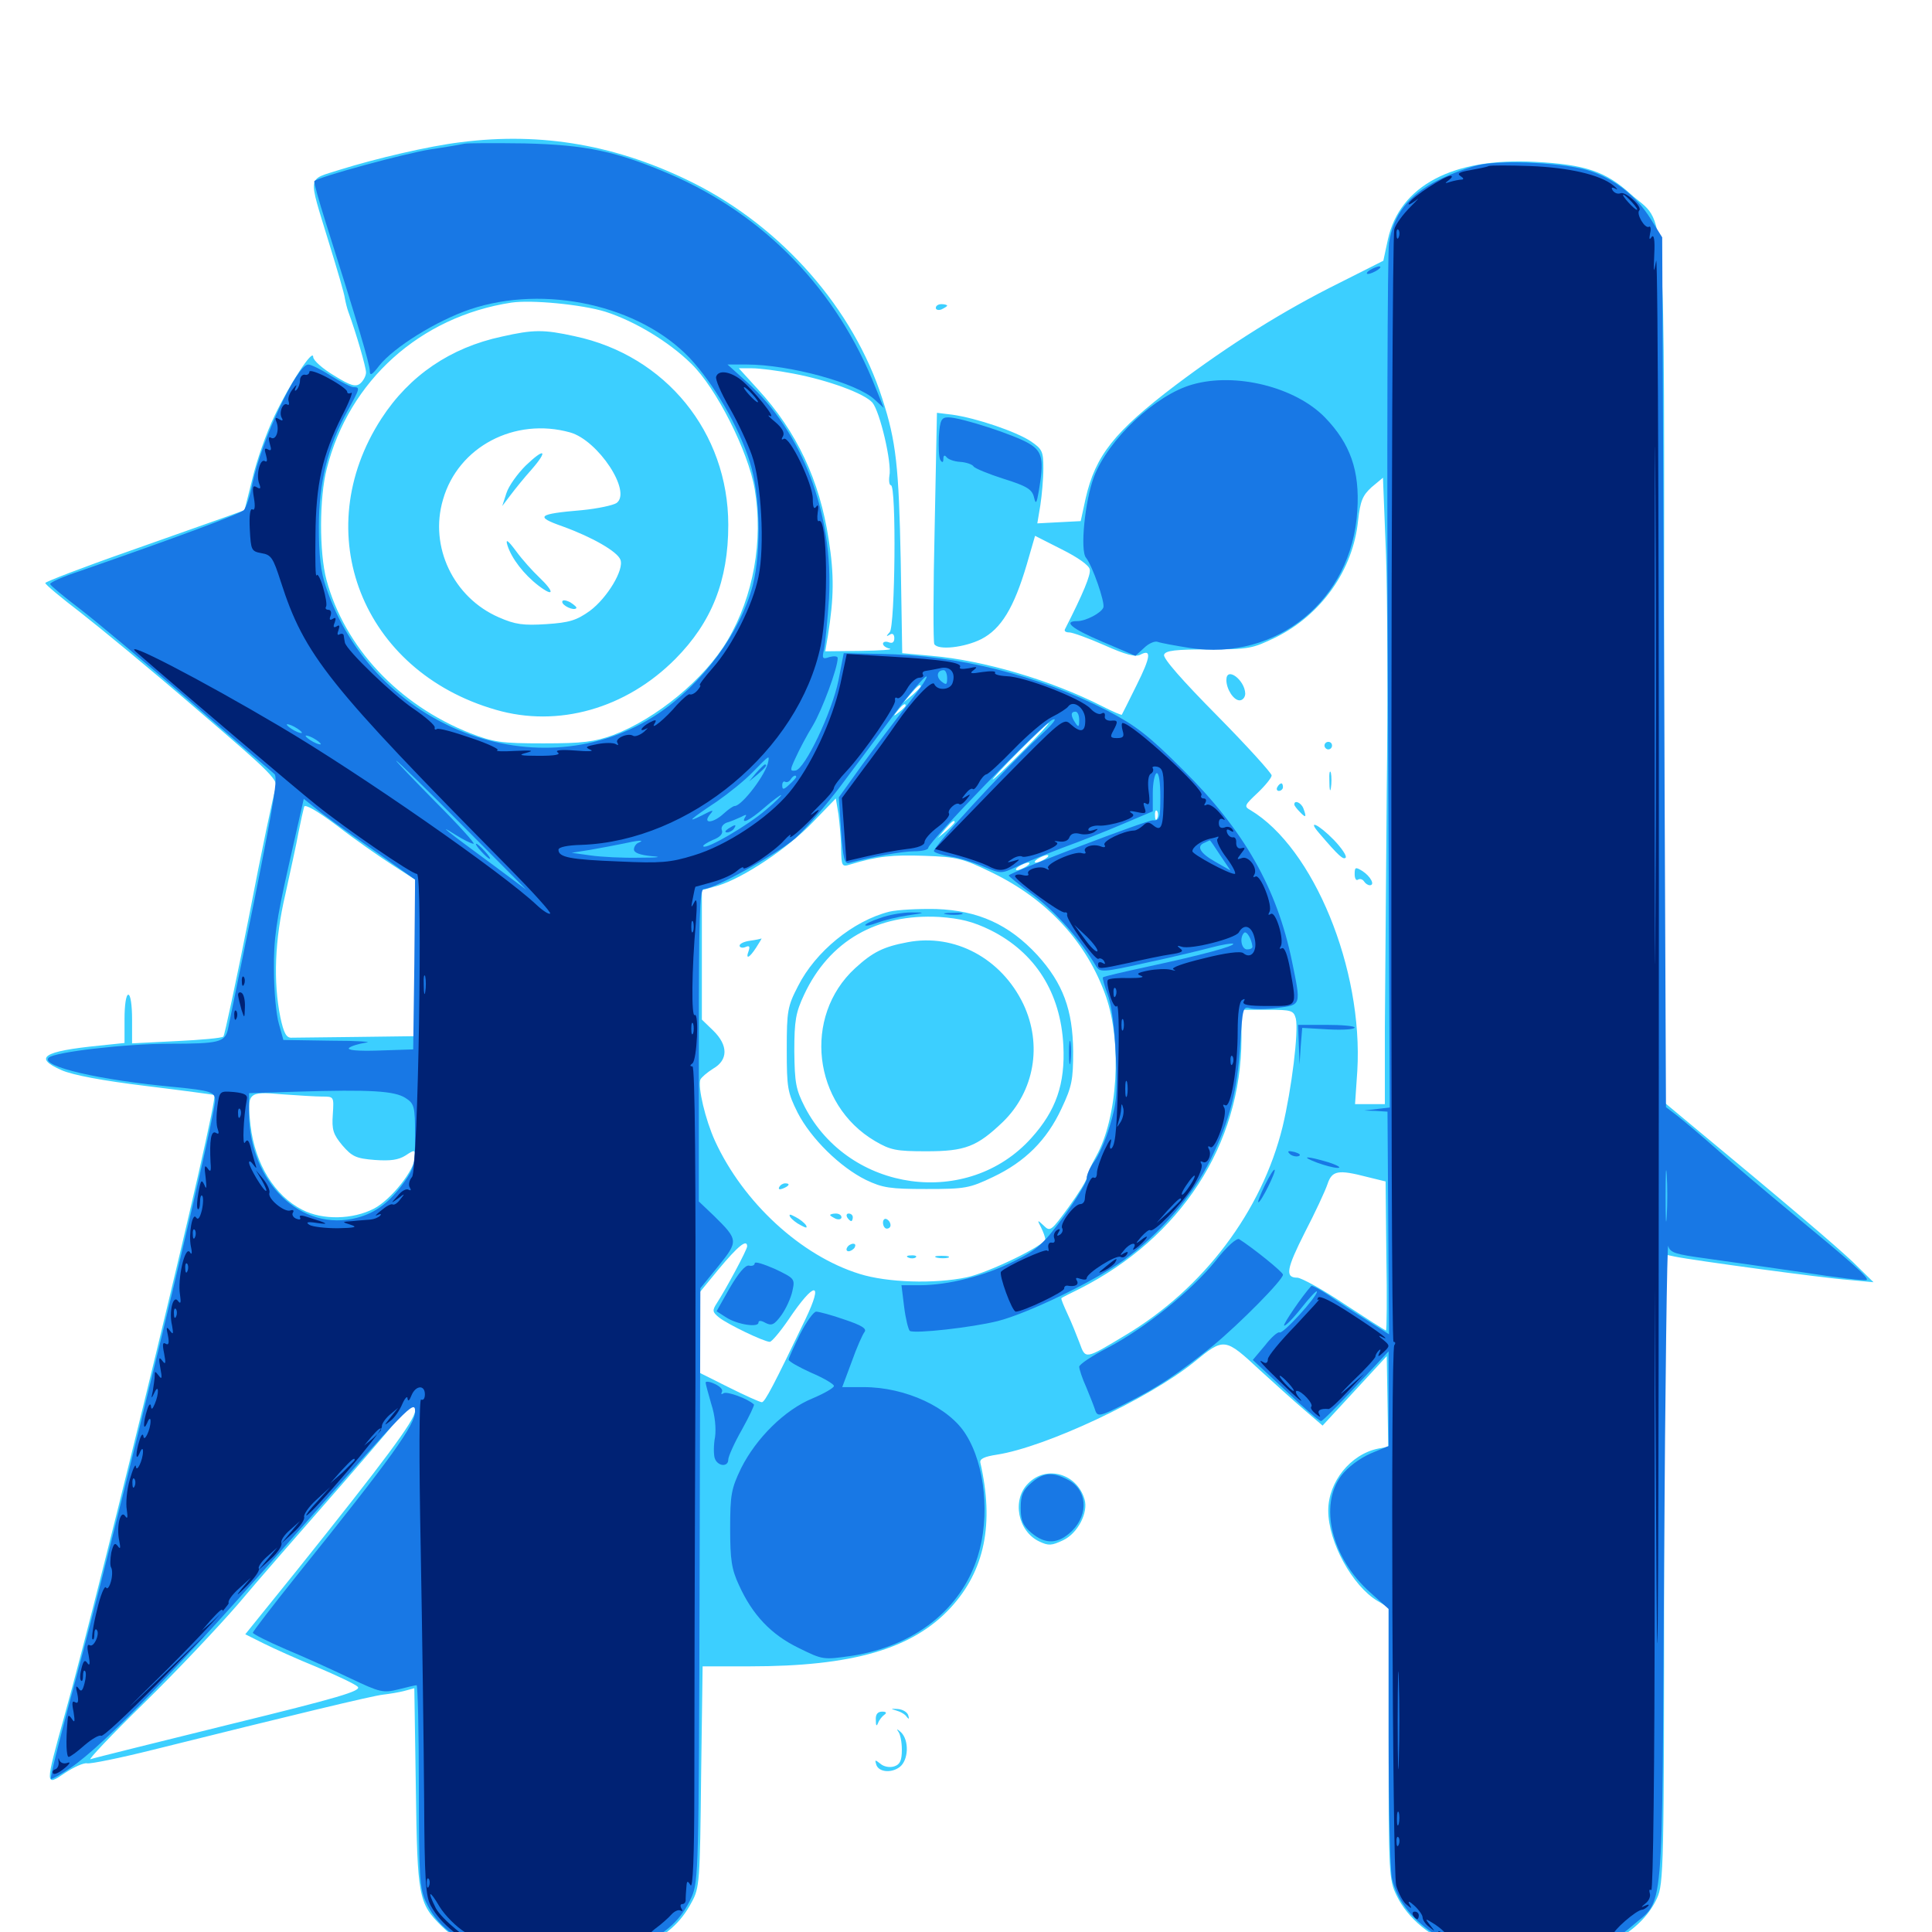 <svg xmlns="http://www.w3.org/2000/svg" viewBox="0 -1000 1000 1000">
	<path fill="#3ccfff" d="M238.281 -926.367C222.07 -924.414 194.531 -917.969 175.781 -912.109C158.789 -906.641 159.375 -910.156 170.117 -874.805C174.414 -860.938 178.32 -847.656 178.516 -845.508C178.906 -843.359 179.688 -840.234 180.273 -838.672C184.375 -827.539 189.453 -809.961 189.453 -807.227C189.453 -805.469 188.086 -802.93 186.523 -801.562C184.18 -799.609 181.641 -800.195 172.852 -805.664C166.992 -809.18 162.109 -813.477 162.109 -815.234C162.109 -819.922 150 -801.367 141.992 -784.57C137.891 -775.977 132.812 -761.523 130.664 -752.344L126.562 -735.938L117.383 -732.617C112.5 -730.859 89.258 -722.656 66.016 -714.453C42.578 -706.25 23.438 -698.828 23.438 -698.242C23.438 -697.461 31.641 -690.625 41.602 -683.008C51.367 -675.391 78.711 -652.93 101.953 -632.812C141.406 -599.023 144.336 -596.094 142.578 -591.602C141.602 -589.062 135.352 -559.375 128.906 -525.781C122.266 -492.188 116.211 -464.062 115.625 -463.477C114.844 -462.695 103.906 -461.719 91.406 -461.133L68.359 -459.961V-472.461C68.359 -479.688 67.578 -485.156 66.406 -485.156C65.234 -485.156 64.453 -479.688 64.453 -472.656V-460.156L51.367 -458.789C22.07 -455.859 17.188 -452.539 31.836 -446.094C37.5 -443.555 53.125 -440.625 75.586 -437.891C94.727 -435.547 110.742 -433.398 110.938 -433.203C113.477 -431.641 53.125 -182.617 33.203 -111.328C23.242 -75.391 23.242 -75.195 33.789 -82.422C38.281 -85.352 43.359 -87.695 45.117 -87.305C46.68 -86.914 62.109 -90.039 79.297 -94.336C151.367 -112.305 192.773 -122.266 198.242 -122.852C201.562 -123.242 206.445 -124.023 209.375 -124.805L214.453 -126.172L215.234 -74.609C216.016 -17.969 216.602 -14.844 228.711 -2.93C248.828 17.383 299.414 22.852 331.25 8.203C344.727 1.953 352.344 -4.688 358.008 -15.43C362.109 -22.852 362.305 -26.172 362.891 -80.469L363.672 -137.5H387.891C441.406 -137.5 472.266 -146.484 491.992 -167.773C509.766 -187.109 514.648 -211.328 507.422 -242.969C507.031 -244.922 509.57 -246.094 516.016 -247.07C541.211 -250.977 594.531 -275.977 617.969 -294.922C633.789 -307.812 633.789 -307.812 652.539 -290.43C659.375 -284.18 669.336 -275.195 674.805 -270.508L684.57 -262.109L701.172 -280.078L717.773 -298.047L718.164 -274.609L718.555 -251.172L713.281 -250.195C699.023 -247.266 687.5 -233.008 687.5 -218.164C687.5 -201.758 700 -179.102 713.086 -171.289L718.75 -167.969V-97.656C718.75 -30.469 718.945 -26.953 722.852 -18.945C734.57 5.273 769.727 18.75 806.641 13.281C831.836 9.766 850.195 -1.367 857.617 -17.383C861.133 -24.805 861.328 -33.789 861.328 -187.891V-350.781L866.797 -349.609C876.172 -347.656 943.75 -338.477 957.031 -337.5L969.727 -336.328L958.984 -346.875C949.609 -355.664 926.562 -375.391 871.875 -420.703L861.328 -429.492V-652.148C861.328 -905.273 862.891 -882.617 843.945 -899.609C831.055 -911.328 820.312 -914.844 794.727 -916.211C752.148 -918.555 724.414 -903.906 718.359 -875.977L716.016 -865.039L693.164 -853.516C664.062 -839.062 636.719 -821.875 608.398 -800.586C576.758 -776.562 566.992 -764.258 561.914 -741.992L559.375 -730.273L548.047 -729.688L536.914 -729.102L538.477 -738.477C539.258 -743.555 540.039 -752.148 540.039 -757.617C540.039 -766.406 539.453 -767.578 533.398 -771.68C525.977 -776.562 505.469 -783.594 492.969 -785.352L484.961 -786.328L483.789 -727.344C483.008 -694.922 483.008 -667.578 483.594 -666.602C485.547 -663.281 499.219 -664.844 507.812 -669.141C518.164 -674.414 524.805 -685.352 531.445 -707.812L535.742 -722.656L549.609 -715.625C557.812 -711.523 563.672 -707.422 564.062 -705.273C564.648 -702.539 560.742 -692.969 551.172 -674.219C550.781 -673.242 551.758 -672.656 553.516 -672.656C555.078 -672.656 563.281 -669.727 571.68 -666.016C582.617 -661.133 587.695 -659.766 590.234 -661.133C596.094 -664.258 595.703 -660.156 588.281 -645.312C584.375 -637.305 580.859 -630.469 580.664 -630.078C580.664 -629.688 575.977 -631.641 570.703 -634.375C543.75 -648.047 509.18 -658.203 482.031 -660.547L466.992 -661.914L466.211 -709.766C465.234 -758.594 463.867 -771.484 456.641 -793.75C441.797 -840.039 404.883 -882.227 358.984 -905.273C319.922 -924.805 280.664 -931.836 238.281 -926.367ZM313.281 -838.672C328.516 -833.789 346.094 -823.242 357.812 -811.719C370.703 -799.219 387.305 -766.406 390.625 -746.875C395.117 -720.117 390.039 -691.406 376.562 -668.555C364.844 -648.633 339.648 -627.93 317.383 -619.531C307.617 -616.016 301.758 -615.234 281.25 -615.234C259.375 -615.234 255.469 -615.82 243.359 -620.508C206.25 -635.156 178.32 -665.039 168.945 -700C165.234 -714.062 165.234 -742.383 169.141 -757.422C180.664 -803.125 217.578 -836.133 264.648 -843.359C275.195 -844.922 301.172 -842.383 313.281 -838.672ZM410.547 -806.641C429.102 -803.125 447.461 -796.289 451.562 -791.602C455.469 -786.914 461.719 -760.352 460.352 -753.711C459.961 -750.977 460.352 -748.828 461.133 -748.828C464.062 -748.828 463.281 -675.781 460.547 -672.852C458.594 -670.703 458.594 -670.312 460.547 -671.484C461.914 -672.461 462.891 -671.68 462.891 -669.727C462.891 -667.578 461.914 -666.797 459.961 -667.578C458.398 -668.164 457.031 -667.773 457.031 -666.797C457.031 -665.82 458.594 -664.648 460.547 -664.258C462.305 -663.672 455.664 -663.281 445.508 -663.086L427.148 -662.891L428.516 -670.898C431.641 -690.625 431.836 -702.344 428.906 -720.898C424.219 -751.367 412.5 -776.562 392.188 -798.633L382.422 -809.375H389.258C392.969 -809.375 402.539 -808.203 410.547 -806.641ZM717.773 -590.625C717.383 -544.922 716.992 -489.844 716.797 -468.164V-428.516H709.18H701.367L702.539 -445.703C705.664 -498.438 679.883 -561.133 647.266 -580.664C643.75 -582.617 644.141 -583.203 650.977 -589.648C654.883 -593.359 658.203 -597.461 658.203 -598.633C658.203 -599.805 645.508 -613.867 629.883 -629.688C612.109 -647.656 601.758 -659.375 602.539 -661.133C603.32 -663.281 608.398 -663.867 625.586 -663.867C646.484 -663.867 648.242 -664.258 660.352 -670.117C683.984 -681.836 700.391 -705.078 702.93 -730.469C704.102 -740.82 705.273 -743.555 709.961 -747.852L715.82 -752.734L717.383 -713.281C718.164 -691.406 718.359 -636.328 717.773 -590.625ZM476.562 -644.727C476.562 -644.336 474.609 -642.383 472.266 -640.234L467.773 -636.523L471.484 -641.016C475 -645.117 476.562 -646.289 476.562 -644.727ZM468.75 -634.766C468.75 -634.375 467.188 -632.812 465.43 -631.445C462.305 -628.906 462.109 -629.102 464.648 -632.227C467.188 -635.352 468.75 -636.328 468.75 -634.766ZM529.297 -611.133C521.289 -603.125 514.258 -596.484 513.867 -596.484C513.281 -596.484 519.336 -603.125 527.344 -611.133C535.352 -619.141 542.383 -625.781 542.773 -625.781C543.359 -625.781 537.305 -619.141 529.297 -611.133ZM435.352 -560.547C435.547 -551.758 435.742 -551.172 440.039 -552.539C454.102 -556.836 461.914 -557.617 478.516 -557.031C495.508 -556.445 498.438 -555.664 513.672 -548.242C542.188 -534.375 562.695 -512.109 572.461 -484.18C580.859 -459.961 578.516 -421.484 567.383 -401.562C564.648 -396.68 562.5 -391.797 562.5 -390.43C562.5 -389.062 558.203 -382.227 553.125 -375.195C544.141 -362.891 543.555 -362.305 540.234 -365.625C536.914 -368.75 536.719 -368.75 538.867 -364.648C540.039 -362.305 541.016 -359.57 541.016 -358.594C541.016 -355.469 511.523 -341.211 500.391 -338.867C483.789 -335.352 459.18 -336.133 444.922 -340.625C414.648 -350 384.766 -377.539 370.117 -409.375C365.039 -420.508 361.133 -437.305 362.5 -441.211C363.086 -442.383 366.016 -444.922 369.141 -446.875C376.953 -451.367 376.953 -458.984 369.141 -466.602L363.281 -472.266V-505.664V-539.258L371.68 -541.602C384.57 -545.508 407.617 -560.742 420.703 -574.414L432.617 -586.719L433.984 -578.516C434.57 -573.828 435.352 -565.82 435.352 -560.547ZM202.734 -552.539L214.844 -544.727V-504.297V-463.672L184.57 -463.281C167.969 -463.086 152.734 -462.891 150.977 -462.891C148.242 -462.695 146.875 -465.234 145.117 -473.438C141.406 -491.797 142.188 -513.477 147.656 -536.914C150.195 -548.828 153.516 -563.281 154.492 -569.141C155.664 -575 157.031 -581.055 157.422 -582.422C157.812 -583.984 164.258 -580.273 174.414 -572.656C183.203 -565.82 196.094 -556.836 202.734 -552.539ZM599.023 -576.562C598.438 -575 597.852 -575.586 597.852 -577.734C597.656 -579.883 598.242 -581.055 598.828 -580.273C599.414 -579.688 599.609 -577.93 599.023 -576.562ZM494.141 -574.414C494.141 -574.023 492.188 -572.07 489.844 -569.922L485.352 -566.211L489.062 -570.703C492.578 -574.805 494.141 -575.977 494.141 -574.414ZM541.016 -555.469C539.453 -554.492 537.305 -553.516 536.133 -553.516C535.156 -553.516 535.547 -554.492 537.109 -555.469C538.672 -556.445 541.016 -557.422 541.992 -557.422C543.164 -557.422 542.578 -556.445 541.016 -555.469ZM531.25 -551.562C529.688 -550.586 527.539 -549.609 526.367 -549.609C525.391 -549.609 525.781 -550.586 527.344 -551.562C528.906 -552.539 531.25 -553.516 532.227 -553.516C533.398 -553.516 532.812 -552.539 531.25 -551.562ZM670.703 -472.852C672.266 -466.406 668.555 -436.328 663.867 -416.797C653.125 -373.047 623.047 -333.203 582.617 -308.984C561.523 -296.289 561.914 -296.289 558.789 -304.883C557.227 -308.984 554.492 -315.82 552.539 -319.922C550.586 -324.219 549.023 -327.734 549.414 -328.125C549.609 -328.32 553.711 -330.469 558.594 -332.812C611.133 -359.375 642.383 -407.422 642.578 -462.305V-477.344H656.055C668.555 -477.344 669.531 -476.953 670.703 -472.852ZM166.797 -432.422C172.852 -432.422 172.852 -432.422 172.266 -423.242C171.68 -415.234 172.461 -412.891 177.148 -407.227C182.227 -401.367 184.18 -400.391 193.945 -399.609C202.148 -399.023 206.25 -399.609 209.961 -401.953C214.648 -405.078 214.844 -404.883 214.844 -401.367C214.844 -394.727 202.539 -379.102 193.555 -374.414C182.617 -368.75 166.992 -368.359 156.445 -373.828C142.188 -381.055 132.031 -397.461 129.688 -417.383C127.734 -434.57 128.32 -435.156 145.898 -433.594C154.102 -433.008 163.477 -432.422 166.797 -432.422ZM707.617 -390.82L717.188 -388.477L717.578 -349.805C717.969 -328.711 717.773 -311.328 717.383 -311.328C716.992 -311.328 707.227 -317.578 695.898 -325C684.57 -332.617 673.438 -338.672 671.484 -338.672C665.039 -338.672 665.82 -343.164 675.391 -362.109C680.664 -372.266 685.938 -383.594 687.109 -387.109C689.453 -394.141 692.578 -394.727 707.617 -390.82ZM386.719 -354.883C386.719 -353.125 375.781 -332.812 371.094 -325.586C368.555 -321.68 368.75 -320.898 372.07 -318.164C376.367 -314.648 395.508 -305.469 398.438 -305.469C399.414 -305.469 403.711 -310.547 408.008 -316.797C421.68 -337.109 426.562 -337.305 416.797 -316.992C400.586 -283.203 395.898 -274.219 394.336 -274.219C393.359 -274.219 385.547 -277.734 376.953 -282.031L361.328 -289.844V-309.961V-330.078L372.07 -343.164C381.836 -354.883 386.719 -358.984 386.719 -354.883ZM214.844 -269.727C214.844 -265.039 198.633 -243.359 153.906 -187.5L126.953 -154.102L136.328 -149.414C141.406 -146.875 153.906 -141.211 164.062 -137.109C174.219 -132.812 183.789 -128.32 185.156 -126.953C187.305 -124.805 175.391 -121.289 118.75 -107.422C80.859 -98.047 48.438 -90.039 46.875 -89.453C45.312 -88.867 57.617 -101.953 74.414 -118.359C91.211 -134.766 113.086 -158.008 123.242 -169.727C133.203 -181.641 153.906 -205.273 168.945 -222.461C183.984 -239.648 200.195 -258.398 204.688 -264.062C209.375 -269.531 213.672 -274.219 214.062 -274.219C214.453 -274.219 214.844 -272.266 214.844 -269.727ZM259.766 -825.781C233.203 -820.117 211.914 -805.664 197.461 -783.398C159.18 -724.414 187.305 -652.539 256.641 -632.617C288.867 -623.242 324.023 -633.203 349.609 -658.984C368.359 -677.93 376.953 -699.414 376.953 -728.32C376.953 -776.172 344.531 -816.016 297.461 -825.977C281.445 -829.492 276.172 -829.492 259.766 -825.781ZM295.117 -776.172C309.57 -772.07 327.148 -745.508 319.141 -739.648C317.383 -738.477 309.375 -736.719 301.172 -735.938C278.125 -733.984 276.758 -732.617 291.211 -727.539C306.836 -721.875 319.531 -714.453 321.094 -710.352C323.242 -705.273 314.258 -690.43 305.273 -683.789C298.438 -678.906 294.727 -677.734 282.812 -676.953C270.898 -676.172 266.602 -676.758 258.203 -680.469C234.766 -690.625 222.07 -716.992 229.297 -741.406C237.109 -768.75 266.406 -784.18 295.117 -776.172ZM272.07 -758.984C267.773 -754.688 263.281 -748.438 262.109 -744.727L259.961 -738.086L264.258 -743.75C266.602 -746.875 271.484 -752.93 275.195 -757.031C283.984 -767.188 281.836 -768.359 272.07 -758.984ZM262.695 -717.578C264.844 -710.938 271.094 -702.734 278.711 -696.875C286.914 -690.625 287.109 -693.555 279.102 -701.172C275.781 -704.297 270.312 -710.352 267.188 -714.648C262.695 -720.703 261.523 -721.289 262.695 -717.578ZM291.016 -688.477C291.016 -686.523 296.875 -683.789 298.242 -685.156C298.828 -685.547 297.266 -686.914 295.117 -688.281C292.773 -689.453 291.016 -689.648 291.016 -688.477ZM634.766 -648.047C634.766 -643.359 638.477 -637.5 641.602 -637.5C643.164 -637.5 644.531 -639.062 644.531 -641.016C644.336 -648.047 634.766 -655.273 634.766 -648.047ZM685.547 -614.062C685.547 -613.086 686.523 -612.109 687.5 -612.109C688.672 -612.109 689.453 -613.086 689.453 -614.062C689.453 -615.234 688.672 -616.016 687.5 -616.016C686.523 -616.016 685.547 -615.234 685.547 -614.062ZM688.086 -595.508C688.086 -591.211 688.477 -589.648 688.867 -592.188C689.258 -594.531 689.258 -598.047 688.867 -600C688.281 -601.758 687.891 -599.805 688.086 -595.508ZM661.133 -592.578C660.547 -591.602 660.938 -590.625 661.914 -590.625C663.086 -590.625 664.062 -591.602 664.062 -592.578C664.062 -593.75 663.672 -594.531 663.281 -594.531C662.695 -594.531 661.719 -593.75 661.133 -592.578ZM669.922 -583.594C669.922 -583.008 671.289 -581.25 672.852 -579.688C675.977 -576.367 676.367 -576.953 674.609 -581.641C673.438 -584.57 669.922 -586.133 669.922 -583.594ZM682.812 -568.75C692.969 -556.836 695.312 -554.883 696.484 -556.055C697.266 -556.836 694.531 -560.938 690.43 -565.234C682.422 -573.438 676.367 -576.172 682.812 -568.75ZM701.172 -547.461C701.172 -545.312 701.953 -543.945 702.93 -544.727C703.906 -545.312 705.273 -544.922 706.055 -543.75C706.641 -542.773 708.008 -541.797 708.984 -541.797C711.914 -541.797 709.375 -546.484 705.078 -549.219C701.562 -551.367 701.172 -551.172 701.172 -547.461ZM460.352 -528.125C441.602 -523.438 422.07 -507.422 413.086 -489.648C407.617 -479.102 407.227 -476.758 407.227 -456.836C407.227 -436.914 407.617 -434.57 412.891 -424.023C419.727 -410.742 434.766 -395.898 448.242 -389.258C456.836 -385.156 460.742 -384.57 479.492 -384.57C499.609 -384.57 501.758 -384.961 514.062 -390.82C530.469 -398.633 541.797 -409.766 549.414 -426.172C554.883 -437.695 555.469 -441.211 555.469 -455.859C555.273 -477.344 550.195 -491.016 536.914 -505.664C522.266 -521.484 506.445 -528.711 484.57 -529.492C475.391 -529.688 464.453 -529.102 460.352 -528.125ZM512.695 -518.555C535.742 -507.031 549.023 -486.328 550.391 -458.789C551.367 -439.062 546.68 -425.195 533.789 -410.938C500.977 -374.414 439.648 -382.812 416.602 -426.953C411.914 -436.133 411.328 -439.453 411.133 -455.859C411.133 -471.875 411.914 -475.977 416.211 -485.156C429.297 -513.086 453.906 -527.148 486.133 -525.391C497.07 -524.609 503.516 -523.047 512.695 -518.555ZM469.727 -512.305C457.227 -509.961 451.758 -507.227 442.578 -498.828C415.43 -473.828 420.703 -428.32 452.93 -409.375C460.938 -404.688 463.867 -404.102 479.492 -404.102C499.609 -404.102 505.664 -406.445 519.141 -419.336C535.352 -435.156 539.648 -459.18 529.688 -480.273C518.359 -503.906 494.141 -516.992 469.727 -512.305ZM388.281 -513.086C385.156 -512.695 382.812 -511.523 382.812 -510.547C382.812 -509.57 384.18 -509.18 385.742 -509.766C387.891 -510.742 388.281 -510.156 387.5 -507.812C385.742 -503.125 387.891 -504.102 391.406 -509.57C393.164 -512.305 394.336 -514.258 394.141 -514.258C393.75 -514.062 391.211 -513.477 388.281 -513.086ZM403.32 -385.547C402.734 -384.375 403.516 -384.18 405.078 -384.766C408.594 -386.133 409.18 -387.5 406.445 -387.5C405.273 -387.5 403.906 -386.719 403.32 -385.547ZM408.984 -370.117C409.766 -368.945 412.109 -366.992 414.453 -365.82C417.383 -364.258 417.969 -364.258 417.188 -365.82C416.406 -366.992 414.062 -368.945 411.719 -370.117C408.789 -371.68 408.203 -371.68 408.984 -370.117ZM429.688 -371.094C429.688 -370.703 431.055 -369.922 432.617 -369.141C434.18 -368.555 435.547 -368.945 435.547 -369.922C435.547 -371.094 434.18 -371.875 432.617 -371.875C431.055 -371.875 429.688 -371.484 429.688 -371.094ZM438.477 -369.922C439.062 -368.945 440.039 -367.969 440.625 -367.969C441.016 -367.969 441.406 -368.945 441.406 -369.922C441.406 -371.094 440.43 -371.875 439.258 -371.875C438.281 -371.875 437.891 -371.094 438.477 -369.922ZM457.031 -367.188C457.031 -365.43 458.008 -364.062 458.984 -364.062C460.156 -364.062 460.938 -364.844 460.938 -365.82C460.938 -366.992 460.156 -368.359 458.984 -368.945C458.008 -369.531 457.031 -368.75 457.031 -367.188ZM438.477 -354.297C437.891 -353.32 438.086 -352.344 439.258 -352.344C440.234 -352.344 441.797 -353.32 442.383 -354.297C442.969 -355.469 442.773 -356.25 441.602 -356.25C440.625 -356.25 439.062 -355.469 438.477 -354.297ZM470.312 -349.023C468.75 -349.609 469.336 -350.195 471.484 -350.195C473.633 -350.391 474.805 -349.805 474.023 -349.219C473.438 -348.633 471.68 -348.438 470.312 -349.023ZM484.961 -349.023C483.008 -349.609 484.18 -350 487.305 -350C490.625 -350 491.992 -349.609 490.82 -349.023C489.453 -348.633 486.719 -348.633 484.961 -349.023ZM484.375 -840.625C484.375 -841.797 485.742 -842.578 487.305 -842.578C488.867 -842.578 490.234 -842.188 490.234 -841.797C490.234 -841.406 488.867 -840.625 487.305 -839.844C485.742 -839.258 484.375 -839.648 484.375 -840.625ZM532.227 -232.227C523.633 -223.828 526.758 -207.422 537.891 -202.148C542.773 -199.805 544.336 -200 550.195 -202.734C557.812 -206.25 563.477 -217.188 561.328 -224.023C557.422 -237.305 541.602 -241.797 532.227 -232.227ZM463.867 -114.648C466.016 -114.062 468.555 -112.695 469.336 -111.328C470.508 -109.961 470.703 -110.156 470.117 -112.109C469.727 -113.672 467.383 -115.234 464.648 -115.43C460.938 -115.625 460.742 -115.625 463.867 -114.648ZM453.32 -109.766C453.32 -106.641 453.711 -106.25 454.492 -108.203C455.078 -109.766 456.641 -111.719 457.812 -112.5C459.18 -113.477 458.594 -114.062 456.641 -114.062C454.297 -114.062 453.125 -112.695 453.32 -109.766ZM464.844 -103.906C466.016 -102.539 466.797 -98.242 466.797 -94.336C466.797 -88.672 465.82 -86.719 462.891 -85.742C460.547 -84.961 457.422 -85.547 455.664 -87.109C452.93 -89.258 452.734 -89.258 453.516 -86.719C454.688 -82.812 461.133 -82.031 465.625 -85.352C470.312 -88.867 470.703 -99.414 466.211 -103.516C464.453 -105.078 463.867 -105.273 464.844 -103.906Z"/>
	<path fill="#1878e5" d="M240.234 -925.586C238.672 -925.195 230.664 -923.828 222.656 -922.656C209.375 -920.508 164.648 -908.398 162.695 -906.25C162.305 -905.859 165.039 -896.094 168.75 -884.375C184.766 -833.789 191.406 -811.523 191.406 -808.008C191.406 -805.273 192.578 -805.859 196.289 -810.742C203.906 -820.312 225.977 -833.984 243.164 -839.844C282.031 -852.93 331.055 -841.992 357.031 -814.648C369.336 -801.562 382.422 -779.102 388.086 -760.938C393.555 -743.75 394.141 -715.039 389.648 -697.07C383.203 -672.461 363.477 -645.898 340.43 -630.469C279.492 -590.039 193.359 -622.852 168.75 -696.094C166.016 -703.906 165.039 -712.5 165.039 -727.344C165.039 -750.391 169.727 -769.141 179.883 -787.305C186.328 -799.023 186.523 -799.609 183.008 -799.609C181.641 -799.609 176.367 -802.344 171.289 -805.469C166.211 -808.789 160.938 -811.328 159.57 -811.328C153.711 -811.328 135.352 -772.266 130.664 -749.805C129.492 -743.359 127.344 -737.109 126.172 -735.938C124.219 -733.984 91.016 -721.68 41.602 -704.492C32.617 -701.562 25.586 -698.438 25.977 -697.656C26.172 -696.875 33.008 -691.211 41.211 -684.961C49.414 -678.711 74.805 -657.422 97.852 -637.5C120.703 -617.578 140.625 -600.586 141.992 -599.414C143.945 -597.852 141.797 -584.766 131.836 -534.961C124.805 -500.586 118.555 -470.117 117.969 -467.188C116.406 -460.547 113.281 -459.766 87.891 -459.766C65.039 -459.766 28.125 -455.469 25.195 -452.539C20.703 -448.047 51.953 -440.82 90.82 -437.305C108.789 -435.547 111.328 -434.766 111.328 -430.469C111.328 -420.312 58.984 -203.125 36.328 -120.117C30.469 -98.047 25.781 -79.688 26.367 -79.297C26.758 -78.906 31.25 -81.445 36.523 -84.961C54.492 -97.266 92.578 -136.914 153.516 -206.445C210.938 -271.68 214.844 -275.781 214.844 -269.531C214.844 -262.5 203.32 -246.289 153.516 -184.375C141.016 -168.75 130.859 -155.469 130.859 -154.883C130.859 -154.297 138.477 -150.391 148.047 -146.289C157.422 -142.383 172.461 -135.547 181.445 -131.25C196.68 -124.023 198.242 -123.633 206.25 -125.586C210.742 -126.758 215.039 -127.734 215.625 -127.734C216.211 -127.734 216.797 -104.297 216.797 -75.586C216.797 -28.711 217.188 -22.461 220.508 -15.43C225.391 -5.078 232.812 1.758 247.07 8.398C258.203 13.672 260.156 13.867 288.086 13.867C316.797 13.867 317.578 13.672 330.078 7.812C345.117 0.586 352.734 -6.445 358.008 -18.164C361.523 -26.367 361.719 -32.422 362.109 -179.883L362.5 -333.203L371.875 -344.727C382.227 -357.617 382.227 -358.203 369.531 -370.703L361.719 -378.125V-458.984C361.719 -524.414 362.109 -539.844 364.258 -539.844C369.727 -539.844 401.953 -557.812 411.523 -566.016C416.992 -570.898 427.539 -583.203 434.961 -592.969C442.383 -602.93 454.883 -619.531 462.5 -629.883C470.312 -640.43 477.93 -649.219 479.297 -649.805C480.859 -650.391 476.758 -644.141 470.117 -635.742C463.477 -627.344 452.734 -613.086 446.094 -603.906L434.18 -587.305L435.352 -569.922C436.328 -555.859 437.109 -552.734 439.453 -553.32C450.977 -556.445 466.992 -559.375 473.242 -559.375C477.148 -559.375 480.469 -560.156 480.469 -561.133C480.469 -564.062 539.062 -624.609 544.531 -627.344C547.852 -628.906 545.117 -625.391 537.695 -618.555C519.141 -601.172 482.422 -561.133 483.398 -559.375C483.789 -558.594 487.695 -557.422 491.992 -556.641C496.289 -556.055 503.711 -553.711 508.789 -551.562C518.164 -547.656 518.164 -547.656 526.172 -551.367C530.469 -553.516 541.211 -557.812 549.805 -561.133C558.398 -564.258 572.461 -569.727 581.055 -573.438L596.68 -580.078V-589.648C596.68 -594.727 597.656 -599.414 598.633 -599.805C599.805 -600.195 600.586 -595.312 600.586 -587.695C600.586 -576.367 600.195 -575.195 596.68 -575.391C593.75 -575.586 524.609 -549.219 522.07 -546.875C521.875 -546.68 527.734 -541.797 535.352 -536.328C546.875 -527.539 559.57 -513.086 567.383 -499.805C569.336 -496.68 570.898 -496.68 592.773 -501.562C605.664 -504.297 621.094 -508.008 626.953 -509.57C632.812 -511.133 637.891 -511.914 638.281 -511.523C639.453 -510.352 621.094 -505.469 594.727 -499.805C582.031 -497.07 571.094 -494.531 570.898 -494.141C570.508 -493.75 571.68 -489.648 573.438 -484.961C575.391 -479.688 576.953 -467.578 577.539 -453.516C578.516 -434.18 577.93 -428.711 574.414 -417.188C572.266 -409.766 568.555 -401.562 566.406 -398.828C564.258 -395.898 562.5 -392.188 562.5 -390.039C562.5 -388.086 557.031 -379.297 550.586 -370.312C540.039 -356.055 537.109 -353.32 525 -347.266C509.961 -339.648 490.82 -334.766 475.977 -334.766H466.602L467.969 -323.633C468.75 -317.383 470.117 -311.914 470.898 -311.133C473.438 -309.57 503.125 -312.891 516.406 -316.211C531.836 -320.117 565.82 -336.523 581.25 -347.461C600 -360.938 617.383 -381.055 626.562 -399.805C636.719 -420.508 640.43 -435.547 641.992 -459.961C643.164 -478.125 643.359 -479.297 647.07 -478.125C649.023 -477.539 655.469 -477.539 661.328 -478.32C673.633 -479.883 673.438 -479.492 668.75 -502.344C660.938 -540.234 644.141 -569.922 612.5 -601.367C594.336 -619.531 587.891 -624.414 573.047 -632.227C537.5 -650.391 496.094 -660.938 456.055 -661.523L436.719 -661.914L433.984 -647.852C430.664 -631.445 416.602 -601.758 411.719 -601.172C408.789 -600.781 408.789 -601.367 411.914 -608.008C413.672 -611.914 417.578 -619.336 420.703 -624.414C425.586 -632.617 433.594 -654.297 433.594 -659.375C433.594 -660.352 431.836 -660.547 429.492 -659.961C425.586 -658.594 425.391 -659.18 426.562 -664.062C427.148 -667.188 428.32 -678.906 429.102 -690.234C431.445 -733.984 415.43 -776.367 386.523 -802.344L376.562 -811.328H386.328C408.594 -811.328 443.555 -801.758 452.734 -793.164L457.422 -788.867L453.32 -799.023C433.398 -849.805 395.898 -888.672 346.484 -909.961C318.945 -921.68 303.516 -925 271.484 -925.781C255.859 -925.977 241.797 -925.977 240.234 -925.586ZM490.234 -649.023C490.234 -645.508 489.844 -645.312 487.305 -647.266C484.375 -649.609 484.961 -653.125 488.477 -653.125C489.453 -653.125 490.234 -651.172 490.234 -649.023ZM558.594 -627.344C558.594 -623.633 558.203 -623.438 556.641 -625.781C554.102 -629.492 554.102 -631.641 556.641 -631.641C557.812 -631.641 558.594 -629.688 558.594 -627.344ZM156.25 -620.703C156.25 -620.312 154.492 -620.703 152.344 -621.875C150.195 -623.047 148.438 -624.414 148.438 -625C148.438 -625.391 150.195 -625 152.344 -623.828C154.492 -622.656 156.25 -621.289 156.25 -620.703ZM166.016 -614.844C166.016 -614.453 164.258 -614.844 162.109 -616.016C159.961 -617.188 158.203 -618.555 158.203 -619.141C158.203 -619.531 159.961 -619.141 162.109 -617.969C164.258 -616.797 166.016 -615.43 166.016 -614.844ZM397.656 -605.859C396.68 -599.414 383.984 -582.812 380.273 -582.812C379.492 -582.812 376.953 -581.055 374.609 -578.906C369.141 -573.828 363.477 -573.438 367.383 -578.32C369.727 -581.055 369.336 -581.055 363.281 -577.93C354.688 -573.633 357.227 -575.977 371.094 -585.156C376.953 -589.258 385.352 -595.898 389.648 -600.391C398.242 -609.18 398.242 -609.18 397.656 -605.859ZM239.258 -572.852L272.461 -539.453L255.664 -551.953C230.664 -570.312 225.781 -574.219 235.352 -568.164C239.648 -565.43 243.945 -563.281 245.117 -563.281C246.094 -563.281 237.305 -573.047 225.586 -584.766C213.867 -596.68 204.688 -606.25 205.078 -606.25C205.664 -606.25 221.094 -591.211 239.258 -572.852ZM412.109 -597.852C412.109 -597.461 410.547 -595.703 408.594 -593.945C405.664 -591.211 404.883 -591.016 404.883 -593.555C404.883 -595.117 405.664 -595.898 406.445 -595.312C407.227 -594.922 408.398 -595.312 409.18 -596.484C410.352 -598.438 412.109 -599.219 412.109 -597.852ZM396.484 -580.859C387.5 -573.047 365.625 -560.156 364.062 -561.914C363.477 -562.305 365.82 -563.867 368.945 -565.234C372.656 -566.602 374.414 -568.555 373.633 -570.312C373.047 -571.875 374.219 -573.438 376.172 -574.219C378.32 -574.805 381.445 -576.172 383.594 -577.148C386.133 -578.516 386.719 -578.516 385.742 -577.148C383.203 -573.047 387.891 -575.195 395.508 -581.836C399.805 -585.547 403.711 -588.477 404.297 -588.477C404.883 -588.477 401.367 -584.961 396.484 -580.859ZM191.992 -560.938L214.844 -544.727L214.453 -500.781L213.867 -456.836L196.289 -456.25C184.961 -455.859 179.492 -456.445 180.664 -457.617C181.836 -458.594 185.742 -459.766 189.453 -460.352C193.164 -460.742 185.156 -461.328 171.484 -461.328L146.68 -461.719L144.336 -470.117C142.969 -474.609 141.797 -487.109 141.797 -497.852C141.602 -513.867 142.969 -523.438 149.414 -551.953L157.227 -586.523L163.086 -581.836C166.211 -579.102 179.297 -569.727 191.992 -560.938ZM330.664 -563.867C329.297 -563.477 328.125 -561.719 328.125 -560.352C328.125 -558.594 331.25 -557.422 337.5 -556.836C343.164 -556.445 340.625 -556.055 331.055 -556.055C322.461 -555.859 311.133 -556.445 305.664 -557.227L295.898 -558.594L305.664 -560.156C311.133 -561.133 318.555 -562.5 322.266 -563.281C330.078 -565.039 334.18 -565.43 330.664 -563.867ZM631.641 -557.227L636.914 -549.414L629.102 -553.906C621.094 -558.398 618.945 -562.109 623.633 -563.867C624.805 -564.453 626.172 -565.039 626.172 -565.039C626.367 -565.234 628.711 -561.719 631.641 -557.227ZM354.883 -558.203C355.664 -558.789 354.492 -559.375 352.344 -559.18C350.195 -559.18 349.609 -558.594 351.172 -558.008C352.539 -557.422 354.297 -557.617 354.883 -558.203ZM648.242 -510.156C648.438 -509.18 647.07 -508.594 645.508 -508.594C642.578 -508.594 641.406 -514.648 643.945 -517.188C645.312 -518.359 647.852 -513.867 648.242 -510.156ZM209.961 -431.641C214.453 -428.711 214.844 -427.344 214.844 -412.109C214.844 -397.266 214.258 -395.117 209.18 -388.086C201.758 -377.734 194.531 -372.266 184.961 -369.727C156.055 -361.914 128.906 -388.086 128.906 -423.828V-434.18L153.906 -434.961C191.797 -436.133 204.297 -435.352 209.961 -431.641ZM391.406 -600L387.695 -595.508L392.188 -599.219C396.289 -602.734 397.461 -604.297 395.898 -604.297C395.508 -604.297 393.555 -602.344 391.406 -600ZM249.023 -559.375C250.977 -557.227 252.93 -555.469 253.516 -555.469C254.102 -555.469 252.93 -557.227 250.977 -559.375C249.023 -561.523 247.07 -563.281 246.484 -563.281C245.898 -563.281 247.07 -561.523 249.023 -559.375ZM376.953 -571.094C375.195 -569.922 375 -569.141 376.367 -569.141C377.539 -569.141 379.297 -570.117 379.883 -571.094C381.445 -573.438 380.664 -573.438 376.953 -571.094ZM766.602 -914.844C761.328 -913.867 751.172 -910.156 744.141 -906.641C728.906 -898.828 721.289 -889.062 718.945 -874.219C718.164 -868.555 717.773 -765.625 718.359 -645.508L719.336 -426.758L712.695 -425.977L706.055 -425.195L712.109 -425L718.164 -424.609L718.555 -366.992L718.945 -309.375L707.617 -316.602C701.367 -320.508 692.578 -326.172 687.891 -329.492C683.203 -332.617 679.102 -334.766 678.711 -334.375C674.219 -329.492 664.062 -314.648 664.648 -313.867C665.234 -313.477 669.336 -317.578 673.633 -323.047C678.125 -328.711 681.641 -332.422 681.641 -331.445C681.641 -328.711 663.867 -309.18 662.305 -310.352C661.328 -310.742 658.008 -307.812 654.688 -303.516L648.438 -296.094L665.43 -280.273C674.609 -271.484 682.812 -264.453 683.789 -264.453C684.57 -264.453 692.773 -272.656 701.953 -282.617L718.75 -300.586V-275.977V-251.562L709.375 -247.656C703.711 -245.117 697.656 -240.625 694.336 -236.328C682.617 -220.898 689.062 -193.75 709.18 -175.781L718.75 -167.188V-100.977C718.75 -64.648 719.531 -31.641 720.508 -27.539C723.047 -16.797 730.078 -7.422 741.211 0.195C754.492 9.18 769.531 13.086 791.406 13.086C815.234 13.086 832.031 8.008 844.531 -2.93C861.719 -17.969 860.156 -1.953 861.328 -191.211C861.914 -283.594 862.891 -357.422 863.477 -355.078C864.453 -351.562 867.188 -350.781 883.008 -348.633C893.164 -347.266 915.82 -343.945 933.398 -341.406C950.977 -338.672 965.625 -336.914 966.211 -337.5C967.383 -338.672 958.789 -346.289 927.734 -371.875C914.258 -383.008 896.68 -397.852 888.672 -405.078C880.664 -412.109 871.484 -419.922 868.164 -422.461L862.305 -426.953L861.328 -651.953L860.352 -877.148L854.492 -886.523C847.07 -898.633 834.961 -908.008 821.68 -911.914C809.18 -915.625 779.688 -917.188 766.602 -914.844ZM862.695 -370.508C862.305 -364.258 862.109 -368.945 862.109 -380.664C862.109 -392.578 862.305 -397.656 862.695 -391.992C863.086 -386.328 863.086 -376.758 862.695 -370.508ZM708.984 -860.156C707.422 -859.18 707.031 -858.203 708.008 -858.203C709.18 -858.203 711.328 -859.18 712.891 -860.156C714.453 -861.133 715.039 -862.109 713.867 -862.109C712.891 -862.109 710.547 -861.133 708.984 -860.156ZM617.188 -800.977C598.242 -795.703 573.633 -772.656 566.211 -753.125C561.523 -740.625 558.984 -715.039 562.109 -711.328C565.43 -707.227 572.07 -688.086 571.094 -685.547C569.922 -682.617 561.914 -678.516 557.617 -678.516C550 -678.516 554.688 -674.609 570.312 -667.969L587.695 -660.547L592.188 -664.648C594.531 -666.992 597.852 -668.359 599.219 -667.773C600.781 -667.188 608.203 -665.82 615.625 -664.648C660.938 -657.617 699.805 -689.453 702.539 -735.742C703.906 -756.445 698.828 -770.508 685.742 -783.984C670.508 -799.609 639.648 -807.422 617.188 -800.977ZM485.938 -774.023C485.742 -768.555 485.938 -763.086 486.719 -761.914C487.695 -760.352 488.281 -760.547 488.281 -762.5C488.281 -764.258 488.867 -764.648 489.844 -763.477C490.625 -762.305 493.75 -761.133 496.875 -760.938C500.195 -760.742 503.32 -759.57 503.906 -758.594C504.492 -757.617 511.523 -754.688 519.531 -752.148C531.445 -748.438 534.18 -746.68 535.156 -742.773C536.133 -738.672 536.523 -739.258 537.695 -745.898C540.43 -761.914 539.648 -766.211 532.812 -770.312C525.586 -774.805 497.266 -783.984 490.82 -783.984C487.305 -783.984 486.523 -782.617 485.938 -774.023ZM455.469 -524.805C450.781 -523.242 447.461 -521.484 447.852 -521.094C448.242 -520.508 451.172 -521.289 454.297 -522.461C457.422 -523.633 464.453 -525.391 469.727 -526.172C479.102 -527.539 479.297 -527.734 471.68 -527.734C467.383 -527.734 460.156 -526.562 455.469 -524.805ZM489.844 -526.758C487.305 -527.148 488.867 -527.539 493.164 -527.539C497.461 -527.734 499.414 -527.344 497.656 -526.758C495.703 -526.367 492.188 -526.367 489.844 -526.758ZM672.266 -459.375L672.656 -449.023L673.242 -458.398L674.023 -467.969L687.695 -467.188C695.117 -466.797 701.172 -467.188 701.172 -468.164C701.172 -468.945 694.531 -469.531 686.523 -469.531H671.875ZM553.32 -454.883C553.32 -449.609 553.711 -447.461 554.102 -450.586C554.492 -453.516 554.492 -457.812 554.102 -460.352C553.711 -462.695 553.32 -460.352 553.32 -454.883ZM667.578 -402.734C666.016 -404.297 666.797 -404.492 670.117 -403.711C672.656 -402.93 673.633 -402.148 672.07 -401.562C670.703 -401.172 668.555 -401.758 667.578 -402.734ZM681.641 -398.242C685.352 -396.875 690.234 -395.508 692.383 -395.508C694.531 -395.508 692.383 -396.875 687.5 -398.438C676.367 -401.758 672.461 -401.758 681.641 -398.242ZM654.688 -386.523C652.344 -381.641 650.781 -377.734 651.367 -377.734C652.734 -377.734 660.547 -393.555 659.766 -394.531C659.18 -394.922 657.031 -391.211 654.688 -386.523ZM629.102 -347.266C616.602 -331.836 592.969 -312.695 573.242 -302.344C565.234 -298.242 558.594 -293.75 558.594 -292.578C558.594 -291.406 560.156 -286.523 562.305 -281.836C564.258 -277.148 566.406 -271.68 566.992 -269.727C568.164 -266.602 569.727 -266.992 582.422 -273.438C599.219 -281.836 609.18 -288.477 628.125 -303.711C641.602 -314.844 664.062 -337.5 664.062 -340.234C664.062 -341.602 648.242 -354.297 641.406 -358.594C640.234 -359.375 635.156 -355.078 629.102 -347.266ZM390.625 -346.094C390.625 -345.117 389.258 -344.531 387.695 -344.922C385.742 -345.312 382.227 -341.016 377.734 -333.398L370.898 -321.289L375.781 -318.164C381.445 -314.453 392.578 -312.695 392.578 -315.43C392.578 -316.602 393.945 -316.602 396.289 -315.234C399.414 -313.672 400.781 -314.258 404.492 -319.336C406.836 -322.656 409.375 -328.125 410.156 -331.836C411.523 -338.086 411.328 -338.281 401.172 -343.164C395.312 -345.703 390.625 -347.266 390.625 -346.094ZM414.062 -309.375C410.938 -302.93 408.203 -297.07 408.203 -296.289C408.203 -295.312 413.477 -292.383 419.922 -289.453C426.367 -286.719 431.641 -283.594 431.641 -282.617C431.641 -281.641 426.562 -278.711 420.508 -276.172C406.25 -270.312 391.406 -255.664 383.594 -240.039C378.516 -229.492 377.93 -226.367 377.93 -208.789C377.93 -192.578 378.711 -187.695 382.422 -179.688C389.453 -164.062 399.219 -153.906 413.281 -147.07C425.977 -140.82 425.977 -140.82 441.016 -142.969C473.438 -148.047 497.461 -166.992 506.055 -194.336C512.5 -214.844 509.961 -241.602 500 -257.422C491.406 -271.484 468.75 -282.031 447.07 -282.031H435.938L440.82 -295.117C443.359 -302.344 446.484 -309.375 447.461 -310.547C448.828 -312.305 445.898 -314.062 437.109 -316.992C430.469 -319.336 423.828 -321.094 422.461 -321.094C421.094 -321.094 417.383 -315.82 414.062 -309.375ZM365.234 -284.375C365.234 -283.594 366.602 -278.711 368.164 -273.242C370.117 -267.383 370.703 -260.547 370.117 -256.25C369.336 -252.344 369.336 -247.266 369.922 -245.312C371.289 -241.016 376.953 -240.43 376.953 -244.531C376.953 -246.094 380.078 -253.125 383.984 -259.961C387.891 -266.992 390.625 -272.852 390.234 -273.047C386.914 -276.172 376.367 -279.883 374.609 -278.906C373.438 -278.125 373.047 -278.32 373.633 -279.492C374.414 -280.664 372.656 -282.422 370.117 -283.594C367.383 -284.961 365.234 -285.156 365.234 -284.375ZM533.789 -232.422C529.492 -228.711 528.32 -226.172 528.32 -219.531C528.32 -212.891 529.492 -210.352 533.789 -206.641C541.211 -200.391 547.852 -200.781 554.883 -207.617C563.672 -216.406 562.695 -229.102 552.539 -234.18C544.727 -238.281 540.039 -237.891 533.789 -232.422Z"/>
	<path fill="#002274" d="M770.508 -914.062C769.531 -913.477 765.039 -912.695 760.938 -911.914C755.273 -910.938 753.906 -910.156 756.055 -908.789C757.617 -907.812 757.812 -907.031 756.445 -907.031C755.273 -907.031 752.539 -906.445 750.586 -905.859C747.656 -904.883 747.656 -905.078 750 -906.836C751.562 -908.008 751.953 -908.984 750.781 -908.984C747.852 -908.984 731.25 -898.242 729.297 -894.922C728.516 -893.555 729.883 -894.141 732.617 -896.094C735.156 -898.242 733.984 -896.875 730.078 -892.969C726.172 -889.062 722.266 -883.789 721.68 -881.25C719.922 -874.023 719.531 -305.469 721.289 -305.469C722.266 -305.469 722.461 -304.688 721.68 -303.711C719.727 -300.391 720.703 -31.445 722.656 -24.023C723.828 -20.117 726.172 -15.625 727.93 -14.258C730.664 -11.914 731.055 -11.914 729.492 -14.453C728.516 -16.211 729.492 -16.016 732.031 -13.672C734.375 -11.523 736.328 -8.789 736.328 -7.617C736.328 -6.25 737.891 -3.906 739.844 -2.539C742.969 0 742.969 0 740.234 -3.516C737.305 -7.227 737.5 -7.227 742.773 -3.906C747.656 -0.586 750.586 2.93 745.703 0C744.531 -0.781 744.141 -0.586 744.922 0.781C746.289 3.32 763.281 9.961 764.648 8.594C765.234 8.008 762.109 6.641 757.617 5.273C753.32 3.906 750 2.539 750.391 2.148C750.781 1.758 755.469 2.539 760.547 4.102C765.82 5.664 779.688 8.008 791.602 8.984C809.18 10.742 813.281 10.547 815.234 8.398C818.164 4.688 824.219 2.734 824.219 5.469C824.219 6.836 825.391 6.055 826.953 4.102C828.516 1.953 830.664 0.977 832.812 1.758C834.57 2.539 835.742 2.344 835.156 1.367C834.18 -0.195 847.07 -11.523 850 -11.523C850.586 -11.523 851.953 -12.305 852.93 -13.281C853.906 -14.258 853.32 -14.453 851.562 -13.672C849.219 -12.5 849.219 -12.695 851.758 -14.844C853.516 -16.211 854.492 -18.555 853.906 -20.117C853.516 -21.68 853.711 -22.266 854.688 -21.68C855.664 -21.094 856.445 -87.695 856.445 -177.148V-333.789L857.422 -179.492C858.008 -90.625 858.594 -204.688 858.594 -449.023C858.789 -682.227 858.203 -869.336 857.227 -865.039C855.859 -858.008 855.859 -858.398 856.25 -868.555C856.641 -875.781 856.055 -878.906 854.883 -877.344C853.711 -875.586 853.516 -876.172 854.102 -879.297C854.688 -881.641 854.297 -883.203 853.516 -882.617C851.367 -881.445 846.875 -889.258 848.438 -891.016C850.391 -892.773 841.602 -900.977 838.867 -900C837.5 -899.414 835.742 -900 834.766 -901.367C833.789 -902.93 834.18 -903.32 836.133 -902.344C837.695 -901.562 837.109 -902.344 834.961 -904.102C828.125 -909.57 812.109 -913.281 791.992 -914.062C781.25 -914.453 771.68 -914.453 770.508 -914.062ZM797.461 -911.523C801.953 -911.914 797.852 -912.109 788.086 -912.109C778.516 -912.109 774.805 -911.914 779.883 -911.523C784.961 -911.133 792.969 -911.133 797.461 -911.523ZM765.039 -909.766C765.82 -910.352 764.648 -910.938 762.5 -910.742C760.352 -910.742 759.766 -910.156 761.328 -909.57C762.695 -908.984 764.453 -909.18 765.039 -909.766ZM844.727 -895.312C846.68 -893.164 847.852 -891.406 847.266 -891.406C846.68 -891.406 844.727 -893.164 842.773 -895.312C840.82 -897.461 839.648 -899.219 840.234 -899.219C840.82 -899.219 842.773 -897.461 844.727 -895.312ZM724.023 -877.344C723.438 -875.781 722.852 -876.367 722.852 -878.516C722.656 -880.664 723.242 -881.836 723.828 -881.055C724.414 -880.469 724.609 -878.711 724.023 -877.344ZM856.836 -526.758C856.641 -466.797 856.445 -515.43 856.445 -634.57C856.445 -753.906 856.641 -802.93 856.836 -743.555C857.227 -684.375 857.227 -586.719 856.836 -526.758ZM724.023 -89.258C723.828 -77.734 723.438 -86.523 723.438 -109.18C723.438 -131.836 723.828 -141.211 724.023 -130.273C724.414 -119.336 724.414 -100.781 724.023 -89.258ZM724.023 -56.055C723.438 -54.102 723.047 -55.273 723.047 -58.398C723.047 -61.719 723.438 -63.086 724.023 -61.914C724.414 -60.547 724.414 -57.812 724.023 -56.055ZM724.023 -45.312C723.438 -43.75 722.852 -44.336 722.852 -46.484C722.656 -48.633 723.242 -49.805 723.828 -49.023C724.414 -48.438 724.609 -46.68 724.023 -45.312ZM160.156 -807.617C160.156 -806.445 158.984 -805.664 157.812 -806.055C156.445 -806.25 155.273 -804.883 155.273 -803.125C155.273 -801.367 154.492 -799.219 153.516 -798.242C152.539 -797.266 152.344 -797.852 153.125 -799.609C153.906 -801.172 153.125 -800.781 151.562 -798.633C149.805 -796.484 148.828 -793.75 149.414 -792.188C149.805 -790.82 149.609 -790.039 148.633 -790.625C146.484 -791.992 144.141 -786.328 145.898 -783.594C146.68 -782.227 146.094 -782.031 144.531 -783.008C142.578 -784.18 142.188 -783.789 143.164 -781.445C144.727 -777.148 142.773 -771.875 140.234 -773.438C139.062 -774.219 138.867 -773.047 139.648 -770.312C140.625 -767.188 140.43 -766.406 138.672 -767.383C136.914 -768.359 136.719 -767.578 137.695 -764.453C138.477 -761.719 138.281 -760.547 137.109 -761.328C134.57 -762.891 132.422 -754.102 134.18 -749.609C135.156 -747.07 134.766 -746.68 132.812 -747.852C130.859 -749.023 130.469 -747.852 131.445 -742.188C132.227 -737.695 131.836 -735.547 130.664 -736.328C129.492 -737.109 128.906 -733.203 129.297 -725.977C129.883 -715.234 130.078 -714.648 135.352 -713.672C140.43 -712.891 141.406 -711.133 145.312 -699.023C157.617 -660.742 169.336 -646.094 263.477 -550.781C275.781 -538.281 285.352 -527.734 284.766 -527.148C284.18 -526.562 281.055 -528.516 277.93 -531.445C260.156 -548.242 186.328 -599.609 144.531 -624.219C103.906 -648.242 62.109 -669.922 70.508 -662.5C96.094 -640.234 153.125 -591.797 163.672 -583.398C179.492 -570.703 213.086 -547.656 215.82 -547.656C218.945 -547.656 216.406 -394.727 213.281 -390.82C211.719 -389.062 211.328 -386.523 212.109 -385.352C212.891 -383.984 212.695 -383.594 211.523 -384.18C210.352 -384.961 207.812 -383.594 205.859 -381.055C202.148 -376.953 202.148 -376.953 206.055 -379.688C209.57 -382.422 209.766 -382.422 207.227 -379.297C205.859 -377.344 204.102 -376.172 203.32 -376.562C202.539 -377.148 199.805 -375.586 197.266 -373.438C194.531 -371.289 193.75 -370.312 195.312 -371.094C197.07 -371.875 197.656 -371.68 196.68 -370.703C195.703 -369.727 193.555 -368.945 191.797 -368.75C189.844 -368.555 185.938 -368.359 182.617 -367.969C176.758 -367.578 176.758 -367.578 181.641 -366.016C185.352 -364.844 183.594 -364.453 174.805 -364.258C168.359 -364.258 161.719 -365.039 160.156 -366.016C158.008 -367.383 159.18 -367.773 164.062 -366.992C170.898 -366.016 169.727 -366.797 159.57 -369.922C156.25 -371.094 154.688 -371.094 155.273 -369.922C155.859 -368.75 155.078 -368.555 153.516 -369.141C151.758 -369.727 150.977 -371.289 151.562 -372.266C152.344 -373.438 151.758 -374.023 150.195 -373.438C147.07 -372.461 138.281 -379.688 139.453 -382.617C139.844 -383.789 138.477 -386.914 136.328 -389.648L132.422 -394.336L135.547 -389.062C137.305 -385.938 138.281 -383.594 137.695 -383.594C136.328 -383.594 128.906 -395.898 128.906 -398.242C128.906 -399.414 129.883 -398.828 131.055 -397.266C132.812 -394.922 133.008 -394.922 132.031 -397.852C131.445 -400 130.273 -403.711 129.688 -406.445C128.711 -409.961 127.93 -410.547 126.758 -408.594C125.391 -406.445 125.977 -421.484 127.734 -430.859C128.32 -433.203 126.758 -434.18 121.094 -434.766C113.672 -435.352 113.672 -435.352 112.5 -427.148C111.914 -422.656 111.914 -417.383 112.695 -415.625C113.477 -413.281 113.281 -412.695 111.719 -413.672C109.18 -415.039 108.398 -409.57 108.984 -398.242C109.375 -393.75 108.984 -392.969 107.422 -395.312C105.859 -397.461 105.664 -396.094 106.445 -390.43C107.031 -385.156 106.836 -383.984 105.859 -386.523C104.297 -389.844 103.906 -389.258 102.734 -382.812C101.953 -378.711 101.758 -374.805 102.344 -374.219C102.93 -373.633 103.516 -375.195 103.516 -377.734C103.516 -380.273 104.102 -381.836 104.688 -381.055C105.273 -380.469 105.273 -377.148 104.492 -373.633C103.516 -369.727 102.539 -368.359 101.562 -369.727C99.609 -373.047 97.461 -361.133 98.828 -354.688C99.609 -351.172 99.219 -350.195 98.242 -351.953C95.703 -355.273 91.797 -337.891 93.164 -329.883C93.75 -325.781 93.555 -324.805 92.188 -326.562C89.648 -330.273 87.305 -321.094 89.062 -313.867C89.844 -309.375 89.648 -308.984 87.891 -311.328C86.133 -313.672 85.938 -313.086 86.914 -308.789C87.695 -304.883 87.305 -303.516 85.742 -304.492C84.18 -305.469 83.984 -304.102 84.961 -299.414C85.938 -294.336 85.742 -293.359 83.984 -295.703C82.227 -298.047 82.031 -297.07 83.008 -291.797C83.984 -286.719 83.789 -285.742 82.227 -287.891C80.273 -290.43 80.078 -290.43 80.078 -287.891C80.078 -286.328 79.492 -282.812 79.102 -280.078C78.125 -275.781 78.32 -275.781 79.883 -279.102C82.227 -284.18 82.422 -278.711 80.078 -273.242C78.906 -270.508 78.32 -270.117 78.125 -272.266C77.93 -273.828 76.953 -273.047 76.172 -270.312C74.023 -263.672 74.023 -258.594 76.172 -263.477C77.148 -266.016 77.93 -266.211 77.93 -264.453C77.93 -259.961 74.609 -253.125 74.219 -256.641C74.023 -258.203 73.047 -257.422 72.266 -254.688C70.117 -248.047 70.117 -242.969 72.266 -247.852C73.242 -250.391 74.023 -250.586 74.023 -248.828C74.023 -244.336 70.703 -237.305 70.312 -241.016C70.117 -242.578 68.75 -239.648 67.188 -234.18C65.625 -228.906 65.039 -221.875 65.625 -218.555C66.211 -214.648 66.016 -213.477 64.844 -215.234C62.305 -218.945 60.156 -209.766 61.719 -202.539C62.5 -198.633 62.305 -197.852 60.938 -199.805C59.375 -201.758 58.789 -200.977 57.617 -196.484C57.031 -192.969 56.836 -189.453 57.617 -188.477C58.203 -187.305 58.203 -184.18 57.422 -181.445C56.641 -178.516 55.469 -177.148 54.883 -178.32C54.102 -179.492 51.953 -174.219 50.195 -166.602C48.242 -158.789 47.266 -152.148 47.852 -151.562C48.438 -150.977 48.828 -152.148 48.828 -154.102C48.828 -156.055 49.414 -157.227 50 -156.445C51.953 -154.688 48.633 -147.07 46.484 -148.438C45.117 -149.219 44.922 -147.461 45.898 -143.164C46.68 -138.867 46.484 -137.5 45.312 -139.062C43.945 -141.211 43.164 -140.43 42.188 -136.523C41.406 -133.594 41.211 -130.664 41.992 -130.078C42.578 -129.492 42.969 -130.664 42.969 -132.617C42.969 -134.57 43.359 -135.742 43.945 -135.156C44.727 -134.57 44.531 -131.641 43.75 -128.711C42.773 -124.805 41.992 -124.023 40.625 -126.172C39.258 -127.93 39.062 -126.953 40.039 -123.242C40.82 -119.336 40.43 -117.969 38.867 -118.945C37.305 -119.922 37.109 -118.555 38.086 -113.867C38.867 -108.984 38.672 -108.008 37.305 -110.156C35.547 -112.695 35.156 -112.5 34.961 -109.18C33.984 -98.438 34.375 -90.625 35.547 -90.625C36.328 -90.625 40.039 -93.359 43.75 -96.68C47.656 -100 51.367 -102.148 52.344 -101.562C53.32 -100.977 65.82 -112.695 80.273 -127.344L106.445 -154.102L79.883 -128.711C61.328 -110.938 63.281 -113.086 86.523 -135.938C104.492 -153.906 118.945 -169.531 118.359 -170.312C117.773 -171.289 120.117 -174.609 123.633 -177.734L129.883 -183.398L125 -177.539C121.68 -173.438 122.656 -174.023 127.539 -178.906C131.641 -183.008 134.57 -187.109 133.984 -188.086C133.398 -188.867 135.352 -191.797 138.281 -194.336L143.555 -199.023L138.672 -193.164L133.789 -187.305L140.234 -193.164C143.75 -196.289 146.094 -200 145.703 -201.172C145.117 -202.539 147.07 -205.469 150 -208.008L155.273 -212.695L150.391 -206.836L145.508 -200.977L151.953 -206.836C155.469 -209.961 157.812 -213.477 157.422 -214.844C157.031 -216.016 159.766 -220.117 163.672 -223.633L170.898 -230.273L164.258 -222.852C160.547 -218.945 158.008 -215.625 158.594 -215.625C160.938 -215.625 198.242 -259.375 197.656 -261.523C197.461 -262.891 199.219 -265.43 201.562 -267.578L206.055 -271.289L202.148 -266.406C198.633 -261.914 198.633 -261.914 201.953 -264.453C204.102 -266.016 206.836 -269.922 208.203 -273.242C209.57 -276.367 210.938 -277.734 210.938 -276.172C211.133 -274.414 211.914 -275 212.891 -277.539C215.039 -283.008 219.922 -283.398 219.922 -278.32C219.922 -276.172 219.141 -275 217.969 -275.586C216.992 -276.367 216.797 -246.484 217.773 -197.852C218.555 -154.492 219.336 -96.484 219.531 -69.141C219.727 -26.953 220.312 -18.359 223.047 -13.477C228.125 -4.102 239.844 5.273 250 8.008C253.711 8.984 254.102 8.789 251.953 7.227C248.633 4.883 251.758 4.297 256.836 6.25C259.375 7.227 259.57 7.812 257.422 9.18C254.297 11.133 255.859 11.328 288.477 11.719C301.562 11.719 310.742 11.328 308.984 10.547C306.836 9.57 308.008 9.18 312.5 9.375C316.211 9.375 321.094 9.375 323.242 9.18C326.562 8.984 326.758 8.594 324.219 7.031C321.875 5.469 322.266 5.078 326.172 4.883C328.906 4.688 332.227 4.688 333.789 4.883C335.156 5.273 335.938 4.492 335.352 3.711C334.766 2.734 336.523 0.195 339.453 -1.953C342.188 -3.906 345.898 -7.227 347.461 -8.984C349.023 -10.742 351.172 -11.719 352.148 -11.133C353.32 -10.547 353.516 -10.938 352.734 -12.109C351.953 -13.477 352.148 -14.453 353.125 -14.453C354.297 -14.453 355.078 -15.625 354.883 -16.992C354.883 -18.164 355.078 -21.094 355.273 -23.242C355.469 -26.562 355.859 -26.758 357.422 -24.219C358.594 -22.266 359.375 -38.867 359.375 -73.047C359.375 -101.562 359.57 -197.461 359.961 -286.328C360.156 -393.164 359.766 -448.047 358.398 -448.047C357.031 -448.047 357.031 -448.633 358.398 -449.609C360.742 -451.367 361.914 -475.977 359.57 -474.609C357.812 -473.438 358.008 -498.242 360.156 -522.266C360.938 -532.812 360.742 -535.742 359.375 -533.008C357.617 -529.688 357.617 -530.078 358.594 -534.961C359.18 -538.086 359.766 -540.82 359.961 -541.016C360.156 -541.016 364.258 -542.188 369.141 -543.555C374.023 -544.922 379.492 -547.461 381.445 -549.219C383.203 -550.781 384.766 -551.562 384.766 -550.781C384.766 -548.633 401.172 -559.57 405.859 -565.039C408.398 -567.773 409.766 -568.75 408.984 -567.188C408.203 -565.625 411.328 -567.773 415.82 -572.07C424.023 -579.883 426.367 -583.203 420.508 -578.711C418.555 -577.344 420.312 -579.297 424.219 -583.203C428.32 -587.109 431.641 -591.016 431.641 -592.188C431.641 -593.164 434.57 -597.07 438.086 -600.781C447.07 -610.352 464.062 -634.961 463.281 -637.5C463.086 -638.867 463.477 -639.258 464.453 -638.672C465.43 -638.086 467.578 -640.234 469.531 -643.555C471.289 -646.68 474.219 -649.219 475.781 -649.219C477.344 -649.219 478.32 -650 477.734 -650.781C477.148 -651.758 477.734 -652.539 479.102 -652.734C480.469 -652.93 483.789 -653.516 486.523 -654.102C491.992 -655.469 494.922 -651.758 492.969 -646.289C491.602 -642.773 485.156 -642.383 483.594 -645.898C482.617 -648.438 472.461 -637.891 463.477 -624.805C460.547 -620.508 453.125 -610.156 446.875 -601.953L435.742 -586.914L436.914 -570.508L438.086 -554.297L449.023 -556.836C455.078 -558.203 464.062 -559.961 469.336 -560.547C475 -561.133 478.516 -562.5 478.516 -564.062C478.516 -565.625 481.641 -569.141 485.352 -571.875C489.258 -574.805 491.797 -577.93 491.211 -578.906C490.039 -580.664 494.922 -585.156 496.484 -583.789C497.07 -583.203 498.633 -584.18 500.195 -586.133C502.539 -589.062 502.539 -589.258 500 -587.695C497.461 -586.133 497.461 -586.328 499.805 -589.258C501.367 -591.211 502.93 -592.188 503.516 -591.602C504.102 -591.016 505.469 -592.578 506.641 -594.727C507.812 -597.07 509.57 -599.023 510.547 -599.219C511.523 -599.219 517.969 -605.273 524.805 -612.305C531.641 -619.336 540.43 -626.953 544.531 -628.906C548.438 -630.859 552.344 -633.398 552.93 -634.375C555.664 -637.891 561.523 -633.594 561.719 -627.734C561.914 -621.094 559.57 -620.312 554.102 -625.195C550.586 -628.516 549.414 -627.539 517.188 -594.727L483.984 -560.547L495.312 -557.422C501.758 -555.664 508.789 -553.125 511.133 -551.953C516.797 -548.828 519.922 -549.023 524.609 -552.539C528.32 -555.469 528.32 -555.469 524.414 -554.297C520.898 -553.32 520.898 -553.516 524.023 -555.469C525.781 -556.641 528.125 -557.227 529.102 -556.641C529.883 -556.055 534.961 -557.227 540.039 -559.18C546.094 -561.523 548.438 -563.281 546.68 -564.062C545.117 -564.648 545.898 -564.844 548.242 -564.453C550.781 -564.062 552.93 -564.844 553.516 -566.602C554.297 -568.555 556.25 -569.141 559.18 -568.359C561.523 -567.773 564.844 -568.359 566.406 -569.336C568.75 -571.094 568.75 -571.289 565.82 -570.312C563.867 -569.727 562.891 -569.922 563.477 -571.094C564.062 -572.07 566.602 -572.852 568.945 -572.656C571.289 -572.461 576.562 -573.438 580.859 -574.805C586.328 -576.758 587.695 -577.93 585.742 -579.102C583.984 -580.273 584.766 -580.469 588.477 -579.688C592.969 -578.711 593.555 -578.906 592.383 -582.031C591.602 -584.375 591.797 -584.961 593.359 -583.984C594.922 -583.008 595.312 -584.766 594.531 -590.43C593.945 -594.922 594.336 -598.633 595.508 -599.414C596.68 -600 597.266 -601.367 596.68 -602.344C596.094 -603.125 597.266 -603.516 599.023 -603.125C601.953 -602.344 602.539 -600 602.344 -587.5C602.148 -571.68 601.172 -569.336 596.875 -572.852C594.727 -574.609 593.555 -574.609 591.602 -572.656C590.039 -571.289 588.086 -570.117 586.914 -570.117C581.445 -569.922 570.508 -564.648 571.68 -562.695C572.461 -561.523 571.68 -561.133 569.727 -561.914C565.625 -563.477 560.156 -561.523 561.719 -559.18C562.305 -558.203 561.523 -558.008 559.961 -558.398C556.445 -559.766 540.625 -552.734 542.578 -550.586C543.359 -549.609 542.773 -549.609 541.406 -550.391C538.477 -552.148 530.859 -550 532.227 -547.656C532.812 -546.875 531.445 -546.484 529.297 -547.07C527.148 -547.656 525.391 -547.266 525.391 -546.484C525.586 -544.336 549.219 -526.953 551.172 -527.734C552.148 -527.93 552.539 -527.344 552.344 -526.562C551.562 -524.219 566.797 -502.734 568.555 -503.711C569.336 -504.297 570.703 -503.711 571.484 -502.539C572.266 -500.977 572.07 -500.781 570.703 -501.562C569.336 -502.344 568.359 -501.953 568.359 -500.977C568.359 -498.242 568.75 -498.242 584.961 -501.758C592.578 -503.516 601.953 -505.469 606.055 -506.055C611.523 -506.836 612.891 -507.617 610.938 -508.984C608.984 -510.547 609.18 -510.742 611.719 -509.961C616.406 -508.398 639.258 -514.258 641.211 -517.383C643.945 -522.266 648.047 -520.703 649.414 -514.258C650.977 -507.617 647.461 -503.32 643.555 -506.641C642.188 -507.812 634.375 -506.836 622.852 -503.906C612.305 -501.367 605.664 -499.023 607.422 -498.242C608.984 -497.461 608.398 -497.461 606.055 -498.047C603.711 -498.633 598.438 -498.438 594.336 -497.656C588.672 -496.484 587.891 -495.898 590.625 -494.922C592.773 -494.141 590.039 -493.75 584.57 -493.75C579.102 -493.945 574.023 -493.555 573.438 -492.773C572.852 -492.188 573.438 -488.477 574.609 -484.57C575.781 -480.469 577.539 -478.125 578.125 -479.297C578.906 -480.469 579.297 -468.555 578.906 -452.539C578.32 -417.383 577.539 -407.812 575.391 -405.664C574.414 -404.883 574.219 -406.25 575 -408.984C575.586 -411.719 574.219 -409.961 571.875 -405.078C569.531 -400.195 567.773 -394.727 567.773 -392.969C567.773 -391.016 567.188 -390.039 566.211 -390.43C564.648 -391.602 561.719 -384.57 561.523 -379.688C561.523 -378.125 560.547 -376.758 559.18 -376.758C556.055 -376.758 548.242 -366.406 549.805 -364.258C550.391 -363.281 549.805 -361.719 548.633 -360.938C547.07 -359.961 546.875 -360.352 547.852 -362.109C549.023 -363.867 548.633 -364.258 547.07 -363.281C545.703 -362.305 545.117 -360.547 545.703 -358.984C546.289 -357.422 545.703 -356.445 544.336 -356.836C542.969 -357.031 542.383 -355.859 542.578 -354.297C542.969 -352.734 542.773 -351.953 541.992 -352.734C540.82 -353.711 521.094 -344.727 518.164 -341.797C516.797 -340.43 523.828 -321.094 525.781 -321.094C529.492 -321.094 550.781 -331.25 550.781 -333.008C550.781 -333.984 551.367 -334.57 552.344 -334.57C556.445 -333.789 558.594 -334.961 557.422 -337.109C556.445 -338.672 557.031 -338.867 559.18 -338.086C561.133 -337.5 562.5 -337.5 562.5 -338.477C562.5 -341.016 577.93 -350.781 580.078 -349.414C581.055 -348.828 582.422 -349.414 583.203 -350.586C584.18 -352.148 583.789 -352.344 581.836 -351.367C579.492 -349.805 579.492 -350.195 581.836 -352.93C584.961 -356.836 588.867 -357.422 586.719 -353.906C585.938 -352.539 587.109 -353.125 589.453 -355.078C594.531 -359.57 595.117 -361.719 590.43 -358.008C587.5 -355.859 587.695 -356.25 590.625 -359.766C592.773 -362.109 594.727 -363.672 595.312 -363.281C596.875 -361.523 611.328 -376.367 617.383 -385.742C620.703 -391.016 622.656 -396.289 621.875 -397.461C621.094 -398.828 621.289 -399.219 622.461 -398.633C625 -397.07 627.539 -402.539 625.586 -405.469C625 -406.641 625.391 -407.031 626.562 -406.25C629.102 -404.688 635.742 -423.633 633.594 -426.758C632.812 -428.125 633.008 -428.516 634.18 -427.93C637.109 -426.172 640.625 -447.461 640.625 -466.211C640.625 -475.195 641.406 -481.641 642.969 -482.422C644.336 -483.203 644.531 -483.008 643.75 -481.641C642.773 -479.883 646.289 -479.297 656.055 -479.297C671.875 -479.297 671.289 -478.32 667.773 -498.242C666.406 -505.859 664.844 -509.961 663.477 -509.18C662.305 -508.594 662.109 -508.984 662.891 -510.156C664.844 -513.477 660.352 -528.516 657.812 -526.953C656.445 -526.172 656.25 -526.367 657.031 -527.93C658.984 -531.055 652.344 -547.852 649.805 -546.289C648.633 -545.703 648.438 -546.094 649.219 -547.266C651.172 -550.586 646.289 -557.227 642.773 -555.859C640.039 -554.883 640.039 -555.078 642.383 -558.203C644.727 -561.133 644.727 -561.523 642.383 -560.938C640.82 -560.547 639.844 -561.719 639.844 -563.672C640.039 -565.625 639.258 -566.797 638.281 -566.602C637.109 -566.406 635.742 -567.383 635.156 -568.945C634.57 -570.703 635.156 -571.094 636.719 -570.117C638.281 -569.141 638.867 -569.336 637.891 -570.703C637.109 -571.875 635.352 -572.461 633.789 -571.68C631.836 -571.094 630.859 -571.875 630.859 -574.023C630.859 -575.977 631.836 -576.758 633.398 -575.781C634.57 -575 633.594 -576.758 631.055 -579.492C628.516 -582.422 625.586 -584.18 624.414 -583.398C623.242 -582.812 623.047 -583.203 623.828 -584.375C624.609 -585.742 624.219 -586.719 623.047 -586.719C621.875 -586.719 621.289 -587.5 621.875 -588.477C623.633 -591.211 585.938 -625.781 581.055 -625.781C580.469 -625.781 580.469 -624.023 581.055 -621.875C582.031 -618.75 581.445 -617.969 578.125 -617.969C574.805 -617.969 574.414 -618.555 576.172 -621.68C578.906 -626.758 578.711 -627.344 574.805 -626.953C572.852 -626.953 571.484 -627.93 571.875 -629.297C572.07 -630.859 571.484 -631.445 570.117 -630.664C568.945 -629.883 566.406 -631.055 564.453 -633.203C559.57 -638.477 530.273 -649.805 521.094 -650C517.188 -650.195 514.453 -650.977 515.039 -651.758C515.625 -652.734 512.695 -652.734 508.398 -652.148C502.539 -651.172 501.562 -651.367 503.906 -653.125C506.25 -654.883 505.664 -655.078 501.367 -654.102C498.047 -653.516 496.289 -653.711 496.875 -654.688C498.242 -657.031 488.086 -658.594 460.742 -660.156L438.281 -661.523L434.961 -645.898C430.859 -627.148 419.531 -602.93 408.398 -589.648C397.461 -576.562 375.977 -562.305 358.984 -557.227C346.875 -553.516 341.992 -553.125 320.508 -554.102C295.117 -555.078 289.062 -556.25 289.062 -560.156C289.062 -561.523 293.555 -562.5 300.977 -562.695C356.836 -564.648 413.477 -611.719 424.805 -665.82C428.906 -685.742 428.32 -733.008 423.828 -730.273C423.047 -729.883 422.852 -731.836 423.242 -734.766C423.828 -738.086 423.438 -739.258 422.461 -737.695C421.289 -736.133 420.703 -737.5 420.703 -741.797C420.703 -749.609 408.594 -774.609 405.664 -772.852C404.492 -772.07 404.297 -772.656 405.273 -774.219C406.25 -775.977 404.883 -778.516 401.172 -781.641C398.047 -784.18 396.875 -785.547 398.438 -784.766C402.539 -782.617 389.648 -798.633 383.398 -803.516C377.734 -807.812 371.875 -808.594 370.703 -805.078C370.117 -803.711 373.242 -796.484 377.539 -789.062C381.836 -781.641 386.914 -770.703 389.062 -764.648C394.141 -750.781 395.898 -717.188 392.578 -701.367C389.648 -686.914 379.102 -665.82 368.945 -654.297C364.648 -649.414 361.523 -645.312 362.305 -645.312C362.891 -645.312 362.305 -644.141 360.938 -642.578C359.57 -641.016 357.812 -640.234 357.031 -640.625C356.445 -641.016 353.516 -638.477 350.391 -635.156C344.727 -628.32 336.133 -621.289 338.867 -625.586C340.039 -627.539 339.453 -627.734 336.133 -625.977C331.836 -623.633 330.273 -620.703 334.57 -622.852C335.742 -623.633 335.156 -622.852 333.203 -621.094C331.25 -619.531 328.711 -618.555 327.734 -619.141C325 -620.898 318.164 -617.773 319.531 -615.625C320.312 -614.258 319.922 -614.062 318.75 -614.844C317.383 -615.625 313.086 -615.625 309.18 -614.844C303.125 -613.672 302.539 -613.281 305.664 -611.914C307.812 -611.133 304.297 -610.938 297.852 -611.523C290.234 -612.109 287.109 -611.719 288.672 -610.547C290.43 -609.375 287.109 -608.789 278.906 -608.789C269.141 -608.789 267.773 -609.18 272.461 -610.352C276.758 -611.523 275.391 -611.719 266.602 -611.328C260.156 -610.938 256.055 -611.133 257.422 -611.719C258.789 -612.109 252.734 -615.039 243.945 -617.969C234.961 -621.094 227.148 -623.242 226.172 -622.656C225.195 -622.07 224.805 -622.461 225 -623.438C225.391 -624.414 220.312 -628.906 213.672 -633.398C203.32 -640.43 179.492 -663.281 178.516 -667.383C178.32 -668.164 178.125 -669.727 177.93 -670.898C177.93 -671.875 176.953 -672.266 175.781 -671.68C174.609 -670.898 174.414 -671.875 175.195 -673.828C175.977 -676.172 175.781 -676.758 174.219 -675.781C172.656 -674.805 172.266 -675.586 173.242 -677.734C174.023 -680.078 173.828 -680.664 172.266 -679.688C170.703 -678.711 170.312 -679.297 171.094 -681.25C171.68 -683.008 171.289 -684.375 169.922 -684.375C168.75 -684.375 168.164 -685.156 168.75 -685.938C169.336 -686.914 168.555 -691.406 167.188 -696.094C165.82 -700.781 164.258 -703.516 163.867 -702.148C163.281 -700.781 163.086 -709.961 163.281 -722.852C163.477 -749.414 166.797 -764.258 176.953 -784.57C180.859 -791.992 182.812 -797.461 181.836 -796.68C180.664 -796.094 179.688 -796.289 179.688 -797.266C179.688 -798.242 175.391 -801.367 169.922 -804.297C164.648 -807.227 160.156 -808.594 160.156 -807.617ZM389.648 -795.703C391.602 -793.555 392.773 -791.797 392.188 -791.797C391.602 -791.797 389.648 -793.555 387.695 -795.703C385.742 -797.852 384.57 -799.609 385.156 -799.609C385.742 -799.609 387.695 -797.852 389.648 -795.703ZM447.852 -657.617C449.023 -658.203 447.656 -658.594 444.336 -658.594C441.211 -658.594 440.039 -658.203 441.992 -657.617C443.75 -657.227 446.484 -657.227 447.852 -657.617ZM630.078 -565.625C629.492 -564.648 631.641 -560.156 634.961 -555.859C638.281 -551.367 640.039 -547.656 639.062 -547.656C635.938 -547.656 617.188 -557.812 617.188 -559.375C617.188 -561.523 621.484 -564.648 625.977 -565.82C628.125 -566.211 630.078 -566.797 630.469 -566.992C630.859 -566.992 630.664 -566.406 630.078 -565.625ZM358.789 -517.969C358.203 -516.602 357.812 -517.578 357.812 -520.312C357.812 -523.047 358.203 -524.023 358.789 -522.852C359.18 -521.484 359.18 -519.141 358.789 -517.969ZM567.969 -507.617C567.383 -507.031 564.453 -509.766 561.523 -513.867L556.055 -521.289L562.695 -515.039C566.211 -511.523 568.555 -508.203 567.969 -507.617ZM220.117 -486.719C219.727 -484.18 219.336 -485.742 219.336 -490.039C219.141 -494.336 219.531 -496.289 220.117 -494.531C220.508 -492.578 220.508 -489.062 220.117 -486.719ZM600.977 -495.703C601.758 -496.289 600.586 -496.875 598.438 -496.68C596.289 -496.68 595.703 -496.094 597.266 -495.508C598.633 -494.922 600.391 -495.117 600.977 -495.703ZM577.539 -484.766C576.953 -483.203 576.367 -483.789 576.367 -485.938C576.172 -488.086 576.758 -489.258 577.344 -488.477C577.93 -487.891 578.125 -486.133 577.539 -484.766ZM581.445 -467.188C580.859 -465.82 580.469 -466.797 580.469 -469.531C580.469 -472.266 580.859 -473.242 581.445 -472.07C581.836 -470.703 581.836 -468.359 581.445 -467.188ZM358.789 -465.234C358.203 -463.867 357.812 -464.844 357.812 -467.578C357.812 -470.312 358.203 -471.289 358.789 -470.117C359.18 -468.75 359.18 -466.406 358.789 -465.234ZM638.086 -449.609C637.5 -448.047 636.914 -448.633 636.914 -450.781C636.719 -452.93 637.305 -454.102 637.891 -453.32C638.477 -452.734 638.672 -450.977 638.086 -449.609ZM583.398 -433.008C582.812 -431.055 582.422 -432.617 582.422 -436.328C582.422 -440.039 582.812 -441.602 583.398 -439.844C583.789 -437.891 583.789 -434.766 583.398 -433.008ZM222.656 -429.688C222.656 -430.078 221.875 -430.469 220.703 -430.469C219.727 -430.469 218.75 -429.492 218.75 -428.32C218.75 -427.344 219.727 -426.953 220.703 -427.539C221.875 -428.125 222.656 -429.102 222.656 -429.688ZM580.078 -419.336C577.93 -416.016 577.93 -416.016 578.906 -419.336C579.492 -421.289 580.273 -424.414 580.273 -426.172C580.469 -429.102 580.664 -429.102 581.445 -426.172C581.836 -424.219 581.25 -421.289 580.078 -419.336ZM124.414 -422.266C123.828 -420.703 123.242 -421.289 123.242 -423.438C123.047 -425.586 123.633 -426.758 124.219 -425.977C124.805 -425.391 125 -423.633 124.414 -422.266ZM616.016 -386.523C614.258 -383.789 612.5 -381.641 611.914 -381.641C610.938 -381.641 612.891 -385.156 615.82 -389.062C619.141 -393.359 619.336 -391.602 616.016 -386.523ZM611.328 -379.102C611.328 -378.711 608.398 -375.977 605.078 -372.656L598.633 -366.992L604.297 -373.438C609.766 -379.297 611.328 -380.664 611.328 -379.102ZM100.977 -359.766C100.391 -358.203 99.805 -358.789 99.805 -360.938C99.609 -363.086 100.195 -364.258 100.781 -363.477C101.367 -362.891 101.562 -361.133 100.977 -359.766ZM97.07 -342.188C96.484 -340.625 95.898 -341.211 95.898 -343.359C95.703 -345.508 96.289 -346.68 96.875 -345.898C97.461 -345.312 97.656 -343.555 97.07 -342.188ZM91.211 -318.75C90.625 -317.188 90.039 -317.773 90.039 -319.922C89.844 -322.07 90.43 -323.242 91.016 -322.461C91.602 -321.875 91.797 -320.117 91.211 -318.75ZM197.266 -259.961C197.266 -259.57 195.312 -257.617 192.969 -255.469L188.477 -251.758L192.188 -256.25C195.703 -260.352 197.266 -261.523 197.266 -259.961ZM183.594 -244.336C183.594 -243.945 180.664 -241.211 177.344 -237.891L170.898 -232.227L176.562 -238.672C182.031 -244.531 183.594 -245.898 183.594 -244.336ZM69.727 -230.859C69.141 -229.297 68.555 -229.883 68.555 -232.031C68.359 -234.18 68.945 -235.352 69.531 -234.57C70.117 -233.984 70.312 -232.227 69.727 -230.859ZM115.234 -166.211C115.234 -165.82 112.891 -163.477 109.961 -160.742L104.492 -156.055L109.18 -161.523C113.672 -166.406 115.234 -167.773 115.234 -166.211ZM222.07 -23.828C221.484 -22.266 220.898 -22.852 220.898 -25C220.703 -27.148 221.289 -28.32 221.875 -27.539C222.461 -26.953 222.656 -25.195 222.07 -23.828ZM240.82 0.195C245.312 2.734 248.047 5.078 246.875 5.078C242.773 5.078 228.711 -6.641 225.586 -12.305C220.898 -21.68 222.266 -22.07 227.539 -13.086C230.273 -8.594 236.328 -2.539 240.82 0.195ZM268.75 10.547C271.484 9.961 271.094 9.57 266.992 8.594C263.281 8.008 262.109 8.203 263.281 9.375C264.453 10.547 266.797 10.938 268.75 10.547ZM125.195 -491.797C125.195 -489.648 125.781 -489.062 126.367 -490.625C126.953 -491.992 126.758 -493.75 126.172 -494.336C125.586 -495.117 125 -493.945 125.195 -491.797ZM123.242 -484.766C123.438 -483.398 124.219 -480.078 125 -477.344C126.562 -472.656 126.562 -472.656 126.758 -478.711C126.953 -482.031 126.172 -485.547 125 -486.133C124.023 -486.719 123.047 -486.133 123.242 -484.766ZM121.289 -474.219C121.289 -472.07 121.875 -471.484 122.461 -473.047C123.047 -474.414 122.852 -476.172 122.266 -476.758C121.68 -477.539 121.094 -476.367 121.289 -474.219ZM572.266 -344.336C567.969 -340.82 567.969 -340.625 571.68 -342.383C574.023 -343.555 576.562 -345.508 577.148 -346.484C578.906 -349.414 577.734 -348.828 572.266 -344.336ZM682.227 -328.32C681.641 -327.344 681.836 -326.758 682.812 -327.539C683.789 -328.125 678.125 -322.07 670.508 -313.867C662.695 -305.859 656.25 -298.047 656.25 -296.484C656.25 -294.922 655.469 -294.141 654.297 -294.727C650 -297.266 652.93 -294.141 664.453 -283.008C671.094 -276.562 675 -273.242 673.047 -275.781C670.898 -278.125 670.117 -280.078 671.289 -280.078C673.828 -280.078 680.078 -273.242 678.711 -271.875C678.125 -271.289 679.102 -269.727 681.055 -268.164C683.203 -266.406 683.789 -266.211 682.812 -267.969C681.641 -269.922 683.398 -271.094 687.695 -270.703C688.281 -270.508 692.773 -274.609 697.461 -279.688L706.055 -288.867L697.07 -281.055C692.188 -276.758 693.555 -278.516 700 -284.961C706.641 -291.211 711.914 -297.07 711.914 -297.852C711.914 -298.633 712.695 -300 713.672 -300.977C714.648 -301.953 714.844 -301.367 713.867 -299.609C712.891 -297.461 713.477 -297.656 716.016 -300C719.531 -303.32 719.531 -303.516 715.82 -306.641C713.672 -308.203 713.281 -308.984 714.844 -308.203C720.703 -305.273 715.039 -309.766 699.414 -319.922C689.844 -326.172 683.008 -329.688 682.227 -328.32ZM666.992 -283.984C668.945 -281.836 670.117 -280.078 669.531 -280.078C668.945 -280.078 666.992 -281.836 665.039 -283.984C663.086 -286.133 661.914 -287.891 662.5 -287.891C663.086 -287.891 665.039 -286.133 666.992 -283.984ZM30.273 -88.281C30.664 -86.523 29.883 -84.57 28.516 -84.18C27.344 -83.789 26.953 -82.812 27.539 -82.031C28.125 -81.25 30.859 -82.617 33.398 -84.766C36.328 -87.109 36.719 -88.281 34.766 -87.5C33.008 -86.914 31.25 -87.5 30.664 -89.062C30.273 -90.43 30.078 -90.039 30.273 -88.281ZM731.445 -8.594C732.031 -7.617 733.008 -6.641 733.594 -6.641C733.984 -6.641 734.375 -7.617 734.375 -8.594C734.375 -9.766 733.398 -10.547 732.227 -10.547C731.25 -10.547 730.859 -9.766 731.445 -8.594ZM817.969 8.398C816.406 7.812 816.992 7.227 819.141 7.227C821.289 7.031 822.461 7.617 821.68 8.203C821.094 8.789 819.336 8.984 817.969 8.398ZM770.117 10.352C768.164 9.766 769.727 9.375 773.438 9.375C777.148 9.375 778.711 9.766 776.953 10.352C775 10.742 771.875 10.742 770.117 10.352ZM787.695 12.305C784.57 11.914 786.719 11.523 791.992 11.523C797.461 11.523 799.805 11.914 797.461 12.305C794.922 12.695 790.625 12.695 787.695 12.305Z"/>
</svg>